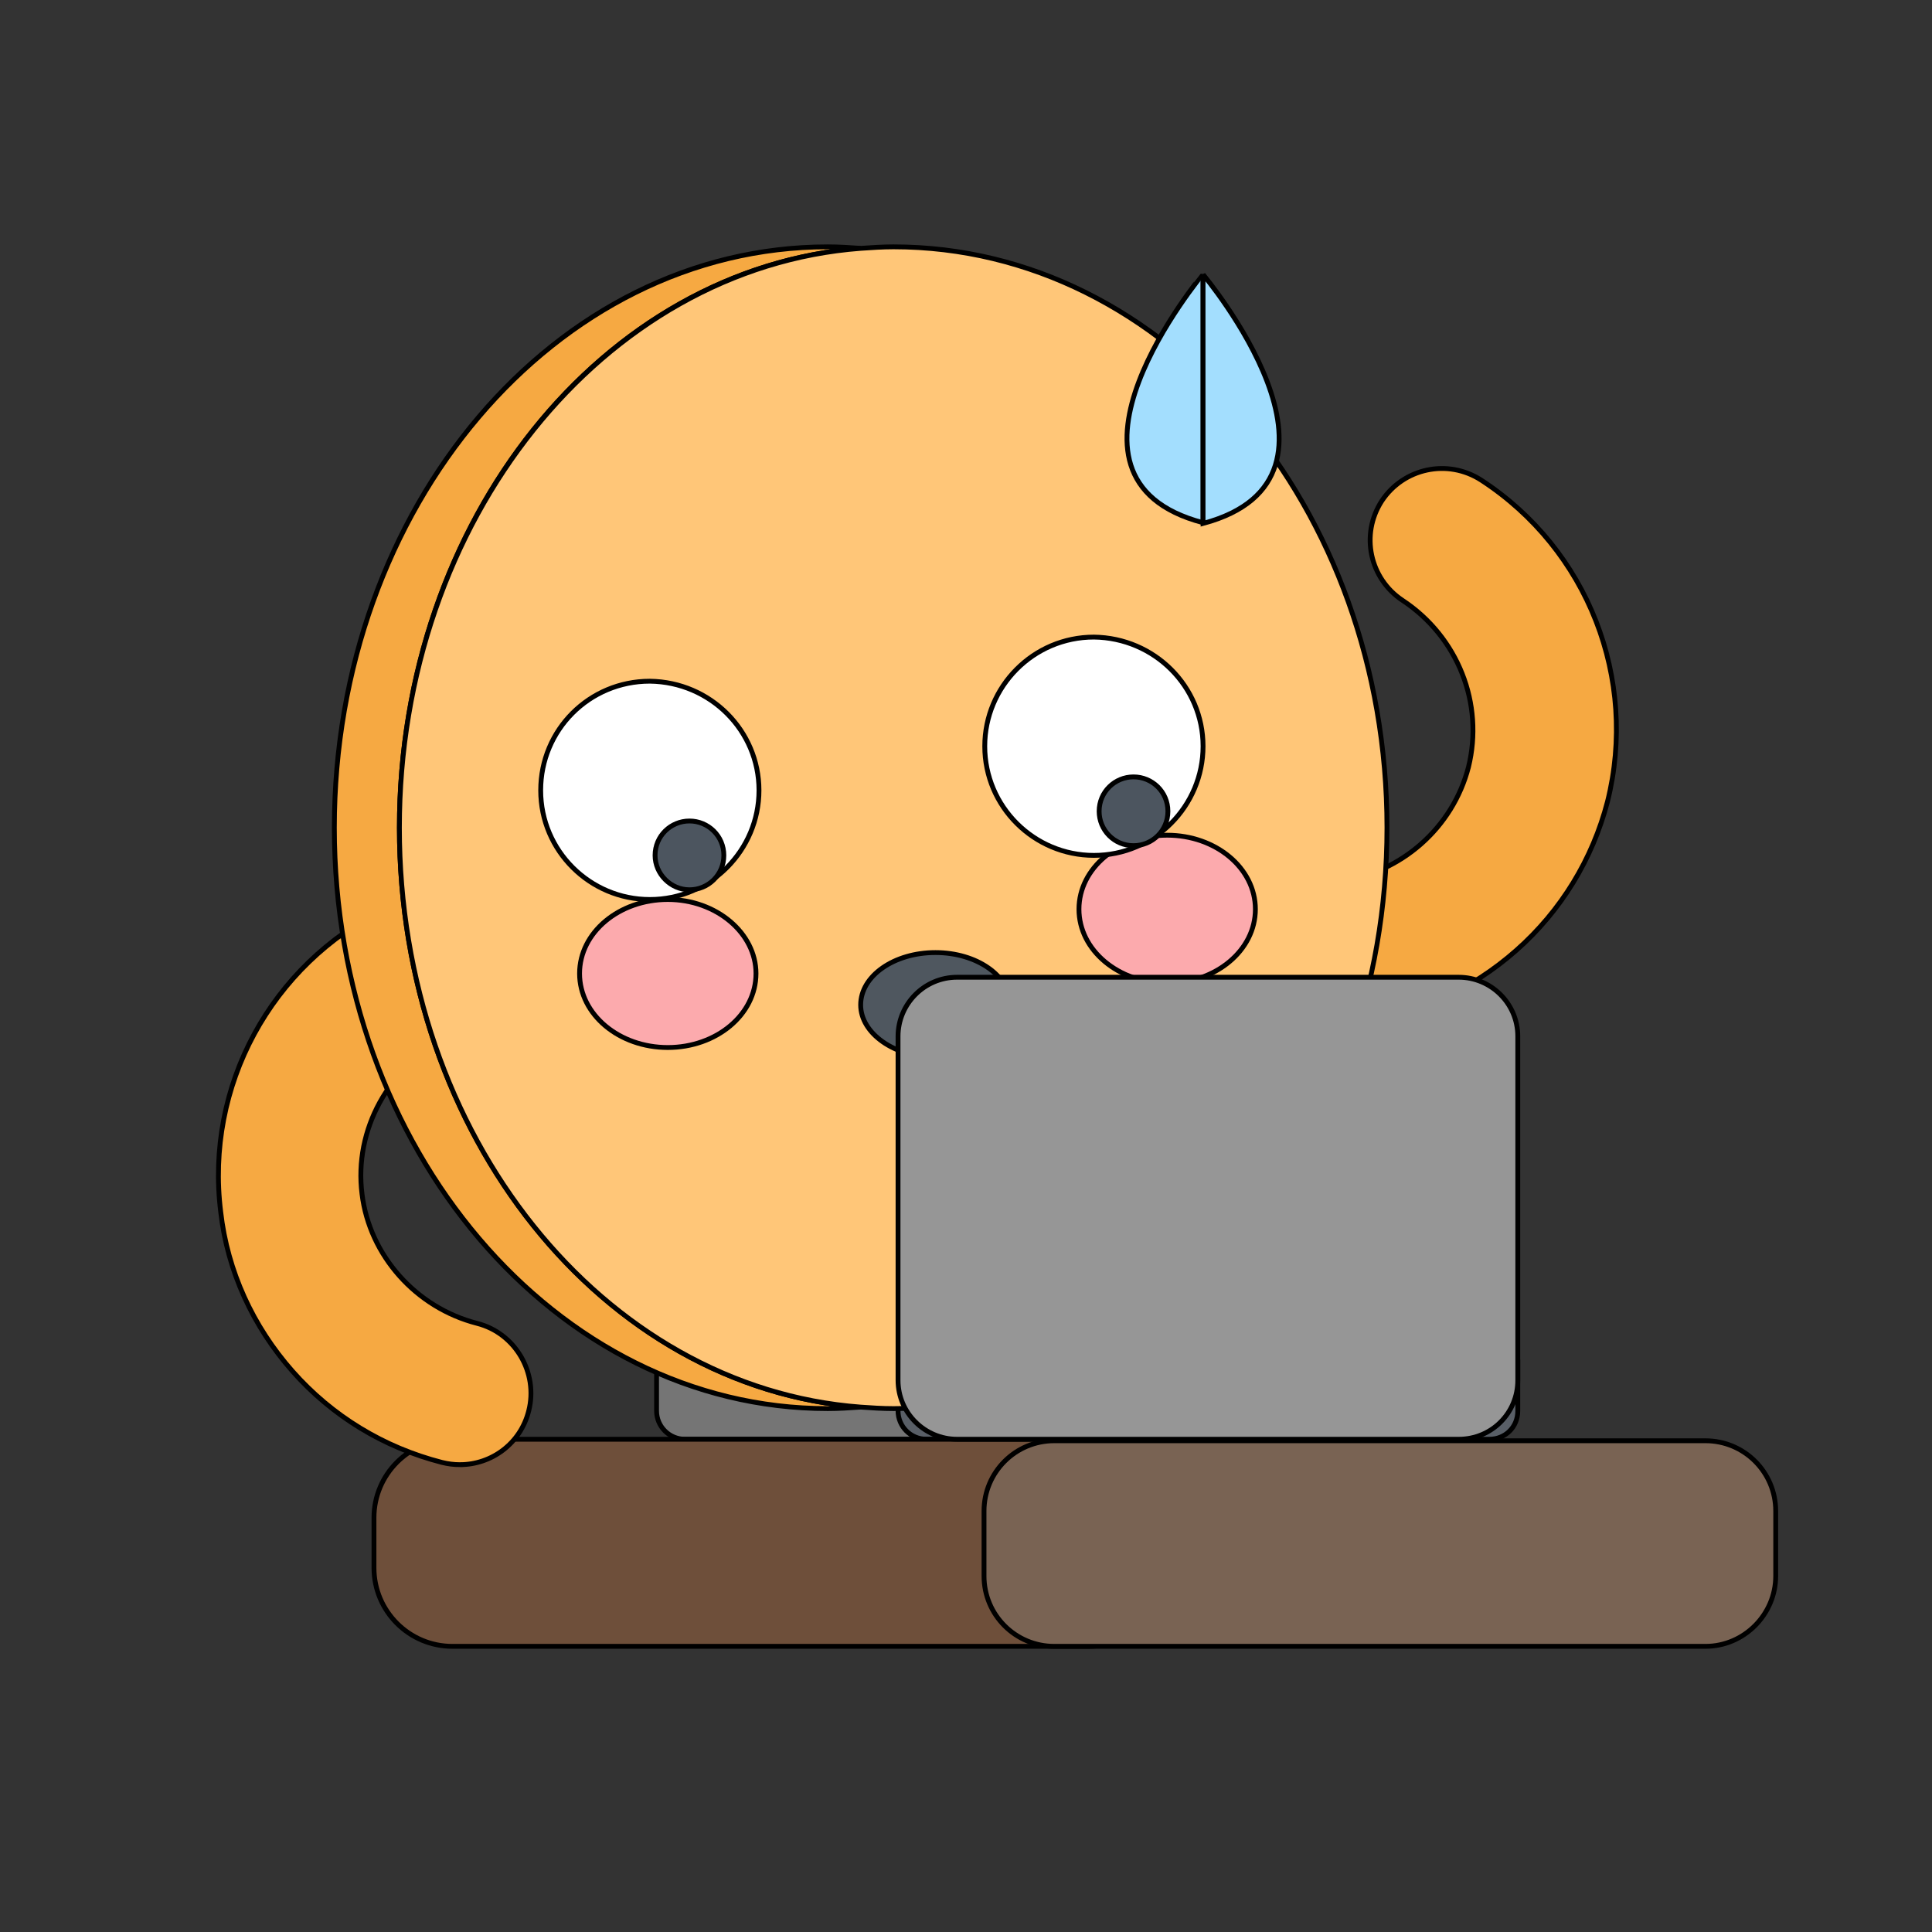 <svg width="400" height="400" xmlns="http://www.w3.org/2000/svg">
 <rect width="100%" height="100%" fill="#333333" stroke="none"/>
 <g>
  <title>background</title>
  
 </g>

 <style type="text/css">.st0{fill:#66ACD0;}
	.st1{display:none;fill:#66ACD0;}
	.st2{fill:#69615A;}
	.st3{fill:#363334;}
	.st4{fill:#322F30;}
	.st5{fill:#1C1C1C;}
	.st6{fill:#6AACF1;}
	.st7{fill:#E5E5E5;}
	.st8{fill:#9E9E9E;}
	.st9{fill:#5E5E5E;}
	.st10{fill:#C6C6C6;}
	.st11{fill:#4D4D4D;}
	.st12{fill:#BFBFBF;}
	.st13{fill:#999999;}
	.st14{fill:#CCCCCC;}
	.st15{fill:#666666;}
	.st16{fill:#C5701A;}
	.st17{fill:#D39B2A;}
	.st18{fill:#D18C23;}
	.st19{fill:#C26F1A;}
	.st20{fill:#D1992A;}
	.st21{fill:#F6A942;}
	.st22{fill:#FFC678;}
	.st23{fill:#4E565F;}
	.st24{fill:#FCAAAD;}
	.st25{fill:#757575;}
	.st26{fill:#FFFFFF;}
	.st27{fill:#595F67;}
	.st28{fill:#6E4F3A;}
	.st29{fill:#796353;}
	.st30{fill:#4F575F;}
	.st31{fill:#4C555F;}
	.st32{fill:#969696;}
	.st33{fill:#A3DEFE;}
	.st34{fill:#F0F0F0;}
	.st35{fill:#E0E0E0;}
	.st36{fill:#979797;}
	.st37{fill:#93735A;}
	.st38{fill:#9F8C7C;}
	.st39{fill:#423E38;}
       #arm1{
    animation : wave 2s ease-in-out infinite;
    transform-origin : center ;
    transform-box : fill-box
    }
    @keyframes wave{
    0%{
    transform : rotate(0deg)
    }
    50%{
    transform : rotate(40deg)
    }
    100%{
    transform : rotate(0deg)
    }
    }
    #moving{
    animation : swip 2s ease-in-out infinite
    }
    @keyframes swip{
    0%{
    transform : translateX(0px)
    }
    30%{
    transform : translateX(3px)
    }
    60%{
    transform : translateX(-3px)
    }
    90%{
    transform : translateX(3px)
    }
    100%{
    transform : translateX(0px)
    }
    }
    #explotion4 ,#explotion3{
    animation : explode 2s ease-in-out infinite;
    transform-origin : center ;
    transform-box : fill-box
    }
    @keyframes explode{
    0%,20%{
    transform : scale(0)
    }
    50%{
    transform : scale(.5);
    fill : #4D4D4D
    }
    
    100%{
    transform : scale(1)
    }
    }
    #leg1{
    animation : hit 2s ease-in-out infinite
    }
    @keyframes hit{
    0%{
    transform : translateY(0)
    }
    20%{
    transform : translateY(-8px)
    }
    40%{
    transform : translateY(0)
    }
    60%{
    transform : translateY(-8px)
    }
    80%{
    transform : translateY(0)
    }
    100%{
    transform : translateY(-8px)
    }
    }
    #moving2 ,#dot1 ,#dot2{
    animation : animate2 2s ease-in-out infinite;
    transform-origin : center ;
    transform-box : fill-box
    }
    @keyframes animate2{
    0%,20%{
    transform : rotate(0deg)
    
    }
    50%{
    transform : rotate(10deg)
    }
    100%{
    transform : rotate(0deg)
    }
    }
    #arm2{
    animation : wave2 2s ease-in-out infinite;
    transform-origin : center ;
    transform-box : fill-box
    }
    @keyframes wave2{
    0%,20%{
    transform : rotate(0)
    }
    50%{
    transform : rotate(-20deg)
    }
    100%{
    transform : rotate(0)
    }
    }
    #explotion-big{
    animation : exploding 2s ease-in-out infinite;
    transform-origin : center ;
    transform-box : fill-box
    }
    @keyframes exploding{
    0%{
    transform : scale(0)
    }
    50%{
    transform : scale(1)
    }
    80%{
    transform : scale(1.5)
    }
    100%{
    visibility : hidden
    }
    }
    #crown ,#glass{
    animation : fade 2s ease-in-out infinite;
    visibility : hidden
    }
    @keyframes fade{
    0%,50%{
    visibility: hidden
    }
    60%,100%{
    visibility : visible
    }
    }
    #arm3{
    animation : animate3 2s ease-in-out infinite;
    transform-origin : center ;
    transform-box : fill-box
    }
    @keyframes animate3{
    0%,20%{
    transform : rotate(0)
    }
    50%{
    transform : rotate(15deg)
    }
    100%{
    transform : rotate(0)
    }
    }
    #news-paper{
    animation : move 2s ease-in-out infinite;
    }
    @keyframes move{
    0%,20%{
    transform : translateY(0)
    }
    50%,70%{
    transform : translateY(-15px)
    }
    100%{
    transform : translateY(0)
    }
    }
    #star1 ,#star2 ,#star3{
    animation : hide 2s ease-in-out infinite;
     transform-origin : center ;
    transform-box : fill-box
    }
    @keyframes hide{
    0%{
    transform : scale(0)
    }
    100%{
    transform : scale(1)
    }
    }</style>
 <g>
  <title>Layer 1</title>
  <g stroke="null" id="char3">
   <path stroke="null" d="m278.953,212.079c-7.275,0 -13.776,-5.417 -14.704,-12.847c-1.083,-8.203 4.643,-15.633 12.847,-16.716c13.002,-1.703 23.682,-11.144 26.932,-23.682c3.25,-13.156 -2.167,-26.932 -13.621,-34.516c-6.81,-4.489 -8.823,-13.621 -4.334,-20.586c4.489,-6.81 13.621,-8.823 20.586,-4.334c22.134,14.395 32.504,41.172 26.158,66.556c-3.096,11.918 -9.596,22.598 -18.883,30.801c-9.287,8.203 -20.741,13.466 -32.968,15.014c-0.619,0.31 -1.238,0.31 -2.012,0.31z" class="st21" id="arm2"/>
   <path stroke="null" id="svg_75" d="m258.367,297.982l-116.55,0c-3.25,0 -5.882,-2.631 -5.882,-5.882l0,-10.37c0,-3.25 2.631,-5.882 5.882,-5.882l116.55,0c3.25,0 5.882,2.631 5.882,5.882l0,10.37c0,3.405 -2.631,5.882 -5.882,5.882" class="st25"/>
   <path stroke="null" id="svg_76" d="m264.248,244.892c0,6.191 -5.108,11.299 -11.299,11.299c-6.191,0 -11.299,-5.108 -11.299,-11.299c0,-6.191 5.108,-11.299 11.299,-11.299c6.191,0 11.299,5.108 11.299,11.299" class="st26"/>
   <path stroke="null" id="svg_77" d="m308.361,297.982l-116.55,0c-3.25,0 -5.882,-2.631 -5.882,-5.882l0,-10.37c0,-3.25 2.631,-5.882 5.882,-5.882l116.55,0c3.25,0 5.882,2.631 5.882,5.882l0,10.37c0,3.405 -2.631,5.882 -5.882,5.882" class="st27"/>
   <path stroke="null" id="svg_78" d="m225.398,340.857l-131.719,0c-8.977,0 -16.252,-7.275 -16.252,-16.252l0,-10.37c0,-8.977 7.275,-16.252 16.252,-16.252l131.719,0c8.977,0 16.252,7.275 16.252,16.252l0,10.37c0,8.977 -7.275,16.252 -16.252,16.252" class="st28"/>
   <path stroke="null" id="svg_79" d="m353.093,340.857l-134.814,0c-8.049,0 -14.549,-6.501 -14.549,-14.549l0,-13.466c0,-8.049 6.501,-14.549 14.549,-14.549l134.814,0c8.049,0 14.549,6.501 14.549,14.549l0,13.466c0,7.894 -6.501,14.549 -14.549,14.549" class="st29"/>
   <g stroke="null" id="moving2">
    <path stroke="null" id="svg_80" d="m95.228,303.245c-1.238,0 -2.477,-0.155 -3.715,-0.464c-12.073,-3.096 -22.753,-9.596 -30.956,-18.883c-8.203,-9.287 -13.466,-20.741 -14.859,-32.968c-3.25,-26.003 10.37,-51.233 34.052,-62.841c7.429,-3.56 16.252,-0.619 19.812,6.81c3.56,7.429 0.619,16.252 -6.81,19.812c-12.228,6.036 -19.502,19.193 -17.8,32.504c1.548,12.692 11.144,23.527 23.836,26.777c7.894,2.012 12.692,10.216 10.68,18.109c-1.703,6.81 -7.739,11.144 -14.24,11.144z" class="st21"/>
    <path stroke="null" id="svg_81" d="m82.69,171.371c0,-63.77 42.1,-115.931 95.5,-119.955c-2.167,-0.155 -4.489,-0.31 -6.81,-0.31c-56.495,0 -102.156,53.864 -102.156,120.265s45.815,120.265 102.156,120.265c2.322,0 4.489,-0.155 6.81,-0.31c-53.245,-4.024 -95.5,-56.186 -95.5,-119.955" class="st21"/>
    <path stroke="null" id="svg_82" d="m185.001,51.106c-2.322,0 -4.489,0.155 -6.81,0.31c-53.245,4.024 -95.5,56.186 -95.5,119.955c0,63.77 42.1,115.931 95.5,119.955c2.167,0.155 4.489,0.31 6.81,0.31c56.495,0 102.156,-53.864 102.156,-120.265c0,-66.401 -45.66,-120.265 -102.156,-120.265" class="st22"/>
    <path stroke="null" id="svg_83" d="m209.146,208.054c0,6.036 -6.965,10.835 -15.478,10.835c-8.513,0 -15.478,-4.953 -15.478,-10.835c0,-6.036 6.965,-10.835 15.478,-10.835c8.513,0 15.478,4.798 15.478,10.835" class="st30"/>
    <path stroke="null" id="svg_84" d="m156.521,201.554c0,8.513 -8.203,15.323 -18.264,15.323c-10.061,0 -18.264,-6.81 -18.264,-15.323c0,-8.513 8.203,-15.323 18.264,-15.323c10.061,0 18.264,6.965 18.264,15.323" class="st24"/>
    <path stroke="null" id="svg_85" d="m259.915,188.242c0,8.513 -8.203,15.323 -18.264,15.323c-10.061,0 -18.264,-6.81 -18.264,-15.323c0,-8.513 8.203,-15.323 18.264,-15.323c10.061,0 18.264,6.81 18.264,15.323" class="st24"/>
    <path stroke="null" id="svg_86" d="m157.14,163.632c0,12.382 -10.061,22.598 -22.598,22.598c-12.382,0 -22.598,-10.061 -22.598,-22.598s10.061,-22.598 22.598,-22.598c12.537,0.155 22.598,10.216 22.598,22.598" class="st26"/>
    <path stroke="null" id="svg_87" d="m249.08,154.5c0,12.382 -10.061,22.598 -22.598,22.598c-12.382,0 -22.598,-10.061 -22.598,-22.598c0,-12.382 10.061,-22.598 22.598,-22.598c12.537,0.155 22.598,10.216 22.598,22.598" class="st26"/>
    <path stroke="null" id="svg_88" d="m241.805,167.966c0,4.024 -3.25,7.12 -7.12,7.12c-4.024,0 -7.12,-3.25 -7.12,-7.12c0,-4.024 3.25,-7.12 7.12,-7.12c3.87,0 7.12,3.096 7.12,7.12" class="st31"/>
    <path stroke="null" id="svg_89" d="m149.865,177.098c0,4.024 -3.25,7.12 -7.12,7.12s-7.12,-3.25 -7.12,-7.12c0,-4.024 3.25,-7.12 7.12,-7.12s7.12,3.096 7.12,7.12" class="st31"/>
   </g>
   <path stroke="null" id="svg_90" d="m302.015,297.982l-103.858,0c-6.656,0 -12.228,-5.417 -12.228,-12.228l0,-71.199c0,-6.656 5.417,-12.228 12.228,-12.228l103.858,0c6.656,0 12.228,5.417 12.228,12.228l0,71.199c0,6.81 -5.417,12.228 -12.228,12.228" class="st32"/>
   <path stroke="null" d="m249.08,108.221l0,-51.542c0,0.155 -35.445,42.255 0,51.542" class="st33" id="dot1"/>
   <path stroke="null" d="m249.08,56.833l0,51.542c35.445,-9.442 0,-51.542 0,-51.542" class="st33" id="dot2"/>
  </g>
 </g>
</svg>